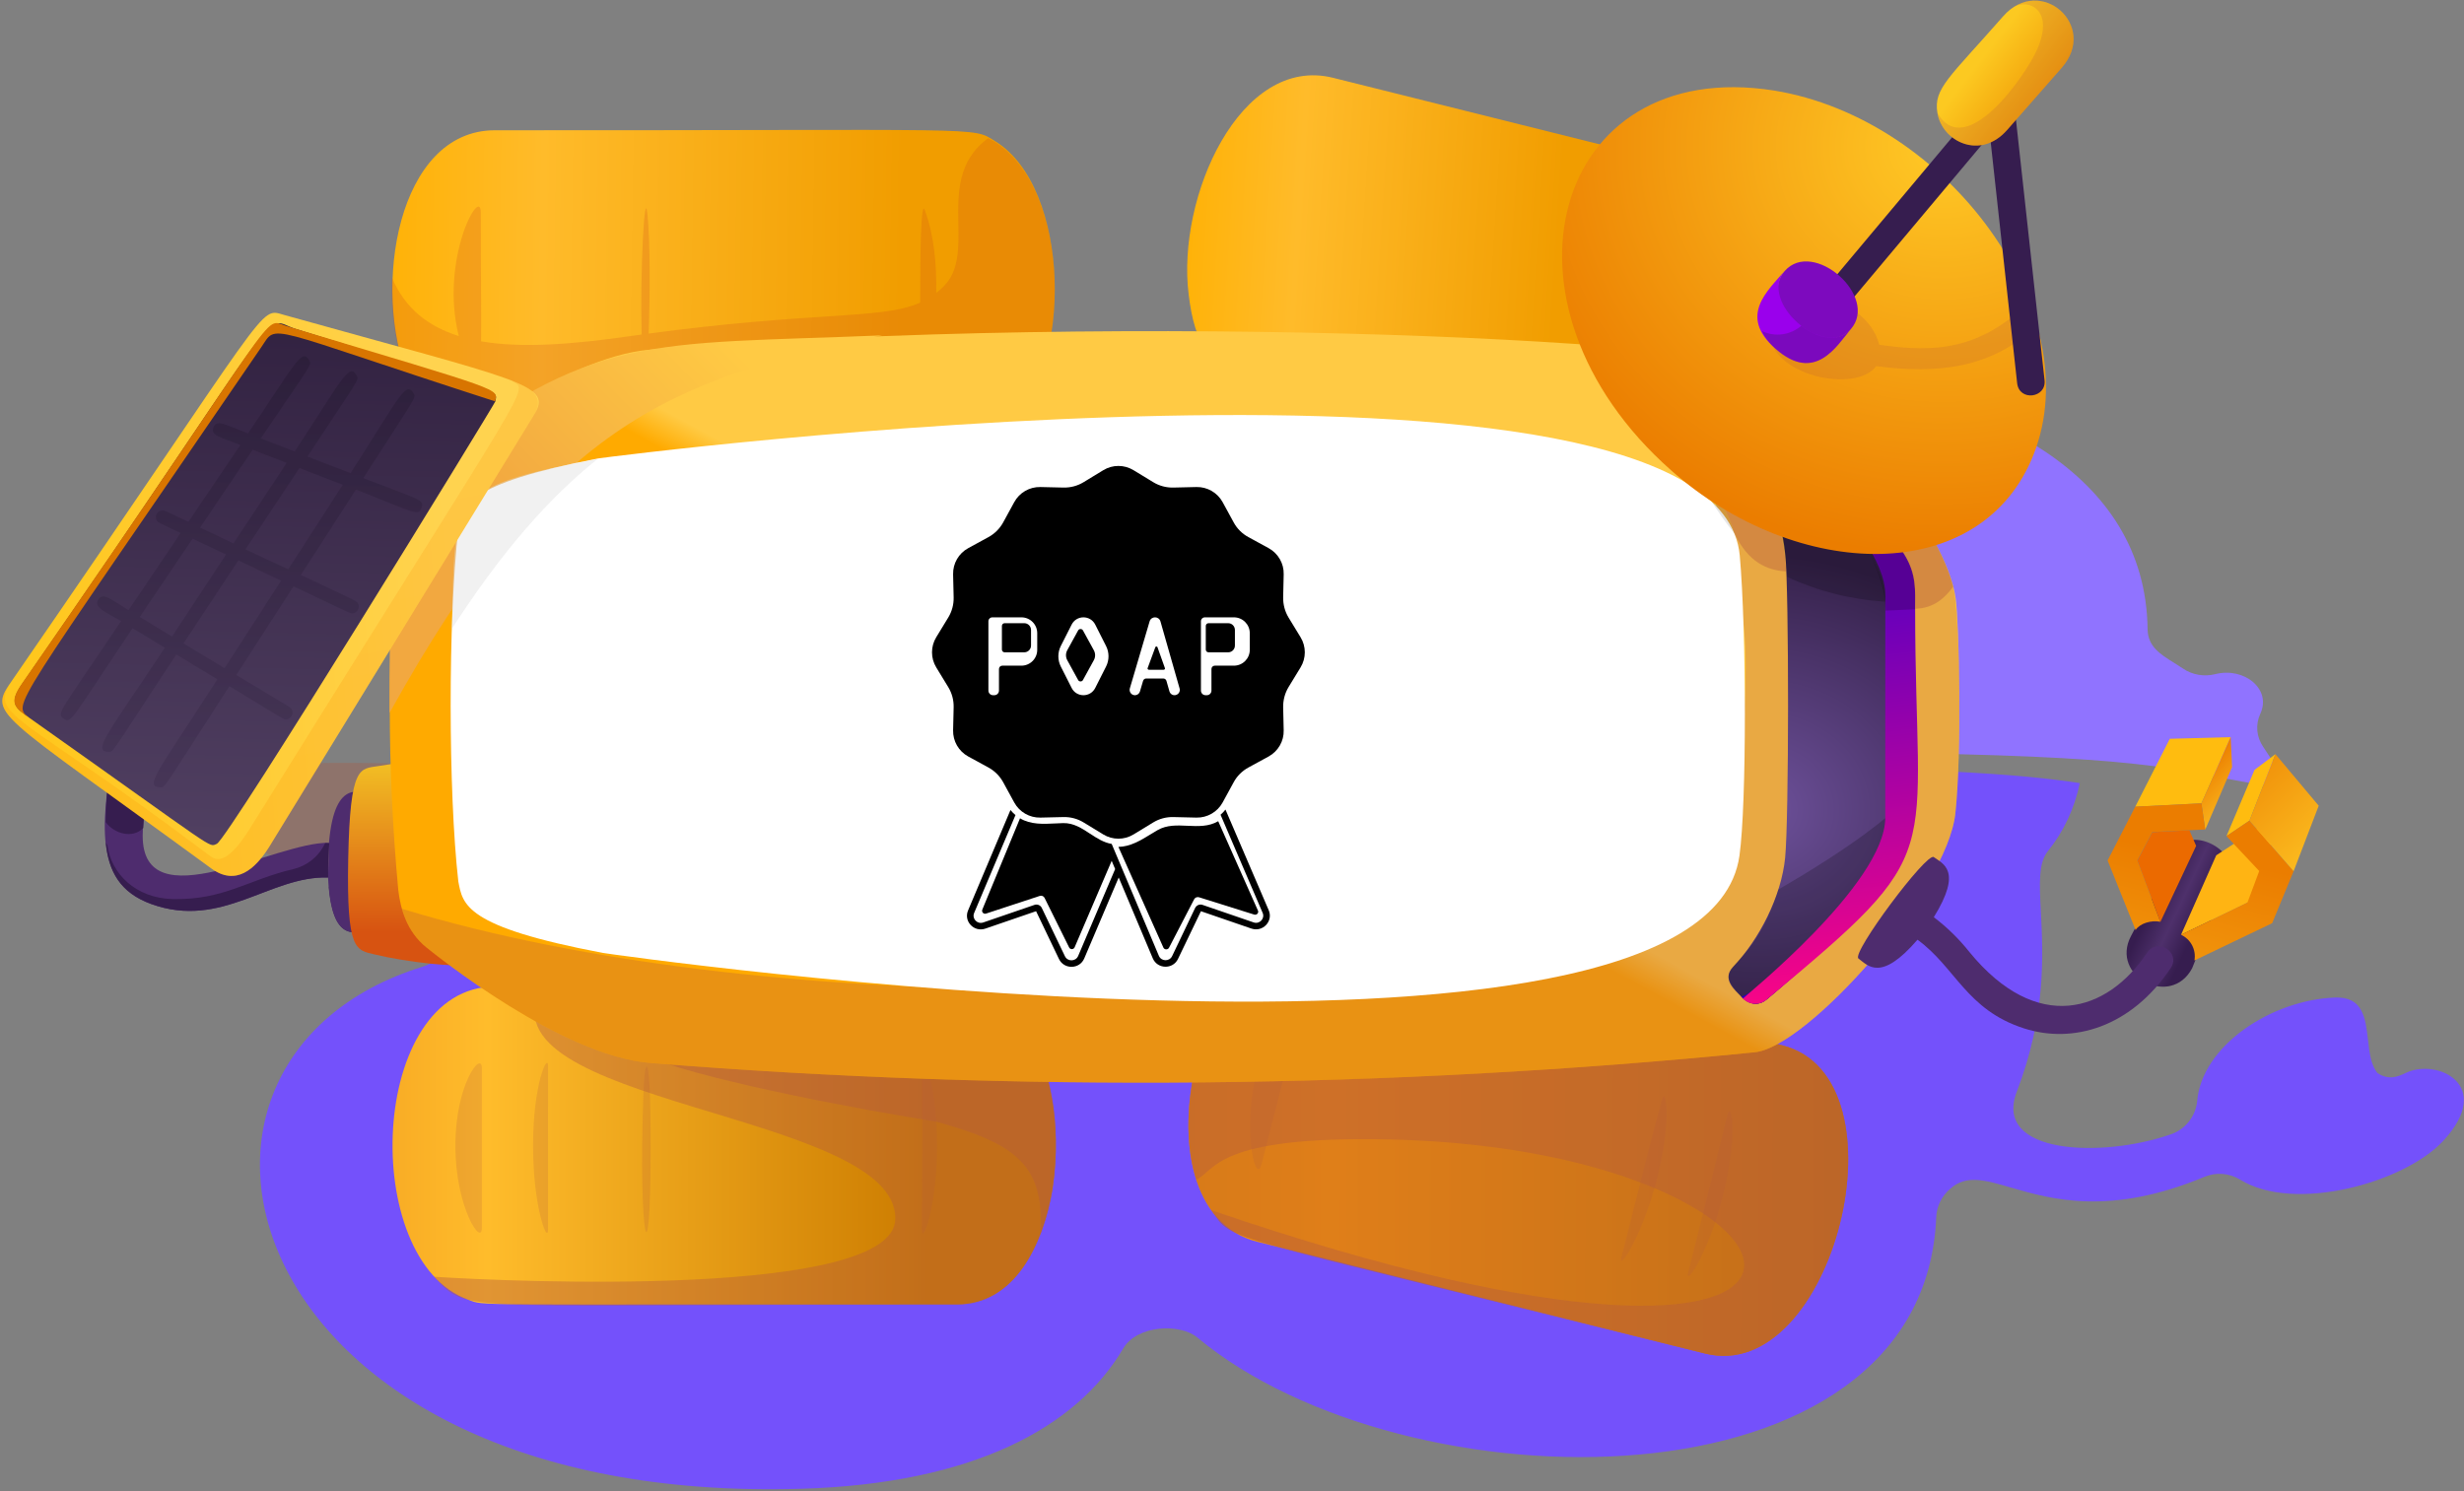 <?xml version="1.0" encoding="UTF-8"?>
<svg width="423px" height="256px" viewBox="0 0 423 256" version="1.1" xmlns="http://www.w3.org/2000/svg" xmlns:xlink="http://www.w3.org/1999/xlink">
    <rect x="0" y="0" width="423" height="256" fill="#808080" stroke="none"/>
    <!-- Generator: Sketch 63.1 (92452) - https://sketch.com -->
    <title>sponsor-poap</title>
    <desc>Created with Sketch.</desc>
    <defs>
        <radialGradient cx="60.375%" cy="48.076%" fx="60.375%" fy="48.076%" r="0.113%" gradientTransform="translate(0.604,0.481),scale(0.984,1),rotate(1.369),translate(-0.604,-0.481)" id="radialGradient-1">
            <stop stop-color="#57327A" offset="0%"></stop>
            <stop stop-color="#361D4F" offset="100%"></stop>
        </radialGradient>
        <linearGradient x1="-2.22%" y1="49.438%" x2="75.541%" y2="50.007%" id="linearGradient-2">
            <stop stop-color="#FFB000" offset="0%"></stop>
            <stop stop-color="#FFBB2A" offset="33.797%"></stop>
            <stop stop-color="#F19D00" offset="100%"></stop>
        </linearGradient>
        <linearGradient x1="-2.28%" y1="49.251%" x2="53.626%" y2="51.607%" id="linearGradient-3">
            <stop stop-color="#FFB000" offset="0%"></stop>
            <stop stop-color="#FFBB2A" offset="33.797%"></stop>
            <stop stop-color="#F19D00" offset="100%"></stop>
        </linearGradient>
        <linearGradient x1="-6.889%" y1="47.409%" x2="81.299%" y2="47.409%" id="linearGradient-4">
            <stop stop-color="#F39F20" offset="0%"></stop>
            <stop stop-color="#FFBC2B" offset="28.421%"></stop>
            <stop stop-color="#CB7B00" offset="100%"></stop>
        </linearGradient>
        <linearGradient x1="-6.962%" y1="49.217%" x2="90.932%" y2="49.33%" id="linearGradient-5">
            <stop stop-color="#E48A00" offset="0%"></stop>
            <stop stop-color="#FC9700" offset="33.968%"></stop>
            <stop stop-color="#CB7B00" offset="100%"></stop>
        </linearGradient>
        <linearGradient x1="50.05%" y1="2.19%" x2="49.834%" y2="84.536%" id="linearGradient-6">
            <stop stop-color="#F2BE24" offset="2%"></stop>
            <stop stop-color="#D75311" offset="98%"></stop>
        </linearGradient>
        <radialGradient cx="76340.275%" cy="209874.042%" fx="76340.275%" fy="209874.042%" r="0.974%" gradientTransform="translate(763.403,2098.74),scale(1,0.586),rotate(1.369),translate(-763.403,-2098.74)" id="radialGradient-7">
            <stop stop-color="#57327A" offset="0%"></stop>
            <stop stop-color="#361D4F" offset="100%"></stop>
        </radialGradient>
        <radialGradient cx="87612.734%" cy="224011.436%" fx="87612.734%" fy="224011.436%" r="9.744%" gradientTransform="translate(876.127,2240.114),scale(0.308,1),rotate(1.369),translate(-876.127,-2240.114)" id="radialGradient-8">
            <stop stop-color="#57327A" offset="0%"></stop>
            <stop stop-color="#361D4F" offset="100%"></stop>
        </radialGradient>
        <linearGradient x1="47.624%" y1="51.095%" x2="50.217%" y2="48.763%" id="linearGradient-9">
            <stop stop-color="#FFAA00" offset="0%"></stop>
            <stop stop-color="#FFCA44" offset="100%"></stop>
        </linearGradient>
        <linearGradient x1="-1.009%" y1="71.454%" x2="76.926%" y2="13.352%" id="linearGradient-10">
            <stop stop-color="#F2A840" offset="36%"></stop>
            <stop stop-color="#FFCA44" offset="100%"></stop>
        </linearGradient>
        <radialGradient cx="26.846%" cy="67.164%" fx="26.846%" fy="67.164%" r="143.472%" gradientTransform="translate(0.268,0.672),scale(1,0.298),rotate(1.369),translate(-0.268,-0.672)" id="radialGradient-11">
            <stop stop-color="#6C5099" offset="2%"></stop>
            <stop stop-color="#35214A" offset="100%"></stop>
        </radialGradient>
        <linearGradient x1="47.85%" y1="59.819%" x2="44.486%" y2="96.707%" id="linearGradient-12">
            <stop stop-color="#9A00EC" offset="0%"></stop>
            <stop stop-color="#2F00BA" offset="100%"></stop>
        </linearGradient>
        <linearGradient x1="51.734%" y1="100.51%" x2="49.1%" y2="35.499%" id="linearGradient-13">
            <stop stop-color="#FC0585" offset="0%"></stop>
            <stop stop-color="#6C00BA" offset="100%"></stop>
        </linearGradient>
        <linearGradient x1="37.386%" y1="34.934%" x2="66.545%" y2="53.877%" id="linearGradient-14">
            <stop stop-color="#361D4F" offset="0%"></stop>
            <stop stop-color="#4E306B" offset="52%"></stop>
            <stop stop-color="#361D4F" offset="100%"></stop>
        </linearGradient>
        <linearGradient x1="44.895%" y1="341.851%" x2="48.629%" y2="97.899%" id="linearGradient-15">
            <stop stop-color="#FFC926" offset="0%"></stop>
            <stop stop-color="#EB6A00" offset="100%"></stop>
        </linearGradient>
        <linearGradient x1="119633.28%" y1="106307.882%" x2="120526.497%" y2="106967.864%" id="linearGradient-16">
            <stop stop-color="#FFBC0F" offset="0%"></stop>
            <stop stop-color="#FFCA44" offset="100%"></stop>
        </linearGradient>
        <linearGradient x1="71.226%" y1="110.49%" x2="40.278%" y2="18.237%" id="linearGradient-17">
            <stop stop-color="#FFC926" offset="0%"></stop>
            <stop stop-color="#EB7D00" offset="100%"></stop>
        </linearGradient>
        <linearGradient x1="105257.35%" y1="108774.101%" x2="106540.182%" y2="109708.893%" id="linearGradient-18">
            <stop stop-color="#FFBC0F" offset="0%"></stop>
            <stop stop-color="#FFCA44" offset="100%"></stop>
        </linearGradient>
        <linearGradient x1="167971.123%" y1="94463.758%" x2="170644.549%" y2="97066.019%" id="linearGradient-19">
            <stop stop-color="#FFB413" offset="0%"></stop>
            <stop stop-color="#E74100" offset="100%"></stop>
        </linearGradient>
        <linearGradient x1="36.453%" y1="329.951%" x2="93.971%" y2="44.005%" id="linearGradient-20">
            <stop stop-color="#FFC926" offset="0%"></stop>
            <stop stop-color="#EB7D00" offset="100%"></stop>
        </linearGradient>
        <linearGradient x1="-9.416%" y1="286.627%" x2="45.071%" y2="27.508%" id="linearGradient-21">
            <stop stop-color="#FFC926" offset="0%"></stop>
            <stop stop-color="#EB7D00" offset="100%"></stop>
        </linearGradient>
        <linearGradient x1="128.307%" y1="109.506%" x2="31.017%" y2="-61.677%" id="linearGradient-22">
            <stop stop-color="#FFC926" offset="0%"></stop>
            <stop stop-color="#EB7D00" offset="100%"></stop>
        </linearGradient>
        <linearGradient x1="6.947%" y1="53.332%" x2="81.866%" y2="47.133%" id="linearGradient-23">
            <stop stop-color="#FFC71D" offset="0%"></stop>
            <stop stop-color="#FFD34F" offset="100%"></stop>
        </linearGradient>
        <linearGradient x1="50.956%" y1="-0.084%" x2="48.746%" y2="100.161%" id="linearGradient-24">
            <stop stop-color="#30203F" offset="0%"></stop>
            <stop stop-color="#514062" offset="100%"></stop>
        </linearGradient>
        <linearGradient x1="51.184%" y1="-0.316%" x2="49.166%" y2="100.422%" id="linearGradient-25">
            <stop stop-color="#21162D" offset="0%"></stop>
            <stop stop-color="#3C2C4D" offset="100%"></stop>
        </linearGradient>
        <linearGradient x1="58.521%" y1="81.222%" x2="37.98%" y2="-25.248%" id="linearGradient-26">
            <stop stop-color="#F88A00" offset="0%"></stop>
            <stop stop-color="#FF9F2A" offset="100%"></stop>
        </linearGradient>
        <radialGradient cx="76.048%" cy="17.267%" fx="76.048%" fy="17.267%" r="76.708%" gradientTransform="translate(0.76,0.173),scale(0.965,1),rotate(0.259),translate(-0.76,-0.173)" id="radialGradient-27">
            <stop stop-color="#FFC926" offset="0%"></stop>
            <stop stop-color="#EB7D00" offset="100%"></stop>
        </radialGradient>
        <radialGradient cx="116792.52%" cy="196333.584%" fx="116792.52%" fy="196333.584%" r="5629.549%" gradientTransform="translate(1167.925,1963.336),scale(1,0.855),rotate(0.259),translate(-1167.925,-1963.336)" id="radialGradient-28">
            <stop stop-color="#57327A" offset="0%"></stop>
            <stop stop-color="#361D4F" offset="100%"></stop>
        </radialGradient>
        <radialGradient cx="819684.655%" cy="136004.819%" fx="819684.655%" fy="136004.819%" r="3439.918%" gradientTransform="translate(8196.847,1360.048),scale(1,0.192),rotate(-44.989),translate(-8196.847,-1360.048)" id="radialGradient-29">
            <stop stop-color="#57327A" offset="0%"></stop>
            <stop stop-color="#361D4F" offset="100%"></stop>
        </radialGradient>
        <linearGradient x1="74.762%" y1="71.681%" x2="35.618%" y2="37.527%" id="linearGradient-30">
            <stop stop-color="#EE9000" offset="0%"></stop>
            <stop stop-color="#FCC921" offset="100%"></stop>
        </linearGradient>
        <linearGradient x1="114349.974%" y1="195858.063%" x2="115297.377%" y2="196624.636%" id="linearGradient-31">
            <stop stop-color="#9A00EC" offset="0%"></stop>
            <stop stop-color="#2F00BA" offset="100%"></stop>
        </linearGradient>
        <radialGradient cx="118603.457%" cy="199364.705%" fx="118603.457%" fy="199364.705%" r="2481.308%" gradientTransform="translate(1186.035,1993.647),scale(0.419,1),rotate(0.259),translate(-1186.035,-1993.647)" id="radialGradient-32">
            <stop stop-color="#57327A" offset="0%"></stop>
            <stop stop-color="#361D4F" offset="100%"></stop>
        </radialGradient>
    </defs>
    <g id="Page-1" stroke="none" stroke-width="1" fill="none" fill-rule="evenodd">
        <g id="sponsor-poap">
            <g id="sponsor-2">
                <g>
                    <g id="sponsor">
                        <path d="M406.513,178.505 C406.09,174.809 405.668,171.113 400.887,171.274 C389.881,171.664 377.943,179.604 377.188,189.108 C377.048,190.398 376.539,191.62 375.722,192.629 C374.905,193.637 373.814,194.388 372.582,194.792 C360.915,198.841 342.045,198.273 346.23,187.421 C351.28,174.294 350.741,163.91 350.362,156.604 C350.107,151.691 349.924,148.17 351.561,146.142 C354.263,142.792 356.133,138.822 357.044,134.461 C346.949,132.9 330.643,131.616 285.684,131.616 C266.766,131.616 249.703,132.214 232.845,132.804 C216.385,133.38 200.121,133.949 182.515,133.949 C171.601,133.945 160.756,132.601 149.925,131.26 C139.106,129.919 128.301,128.581 117.454,128.581 C103.283,128.581 91.652,131.251 80.492,134.566 C78.265,142.597 77.922,149.03 77.659,153.962 C77.302,160.648 77.093,164.575 72.539,165.984 C20.809,181.95 40.133,258.554 137.579,255.616 C166.99,254.737 184.797,245.139 192.83,231.517 C195.215,227.479 202.599,227.182 205.553,229.649 C241.135,259.343 330.27,260.382 332.391,209.022 C332.429,208.08 332.663,207.156 333.079,206.31 C333.495,205.464 334.083,204.714 334.807,204.109 C337.513,201.664 340.703,202.589 345.237,203.905 C352.156,205.912 362.206,208.827 378.443,202.058 C379.427,201.648 380.494,201.477 381.557,201.56 C382.62,201.643 383.648,201.977 384.556,202.535 C393.895,208.319 412.779,203.075 419.424,195.894 C428.308,186.298 418.378,181.652 413.033,184.207 C411.532,184.913 410.132,185.497 408.15,184.251 C407.01,182.862 406.761,180.683 406.513,178.505 Z" id="Path" fill="#7451FB"></path>
                        <path d="M103.061,130.204 C112.217,127.819 121.938,126.105 133.289,126.105 C144.136,126.105 154.941,127.444 165.76,128.784 C176.591,130.126 187.436,131.47 198.351,131.474 C215.956,131.474 232.221,130.905 248.68,130.328 C265.538,129.738 282.601,129.141 301.519,129.141 C358.909,129.141 369.611,131.233 380.303,133.323 C383.814,134.01 387.325,134.696 392.487,135.308 C391.483,132.966 390.173,130.603 388.54,128.248 C387.962,127.409 387.613,126.459 387.522,125.477 C387.43,124.495 387.599,123.509 388.013,122.599 C390.047,118.307 385.23,114.472 380.273,115.754 C379.329,115.988 378.337,116.02 377.374,115.849 C376.412,115.678 375.505,115.308 374.727,114.768 C374.212,114.418 373.69,114.093 373.18,113.775 C370.833,112.313 368.722,110.999 368.682,108.029 C367.967,53.801 259.914,58.683 244.663,66.823 C237.781,70.443 232.672,74.734 229.225,79.418 C228.709,80.131 228.027,80.733 227.225,81.182 C226.424,81.631 225.522,81.917 224.583,82.019 C223.644,82.122 222.691,82.039 221.79,81.775 C220.888,81.512 220.06,81.075 219.364,80.495 C188.12,54.479 113.596,58.995 100.803,65.639 C68.914,81.936 73.134,111.471 103.061,130.204 Z" id="Path" fill="#9073FF"></path>
                        <path d="M64.515,158.748 C64.32,159.423 64.096,159.811 63.846,159.805 C61.398,159.746 57.309,162.456 56.447,152.145 C57.349,155.546 63.599,152.566 64.515,158.748 Z" id="Path" fill="url(#radialGradient-1)" fill-rule="nonzero"></path>
                        <path d="M172.926,73.52 C172.138,74.232 171.275,74.856 170.352,75.381 L170.352,75.381 C169.826,75.675 169.279,75.928 168.715,76.138 L168.715,76.138 C168.218,76.331 167.706,76.487 167.184,76.602 C165.616,77.119 165.083,76.963 114.424,76.95 C84.257,76.945 77.001,80.526 70.144,65.163 C63.759,49.489 68.234,22.361 84.953,22.367 C170.411,22.407 166.744,21.694 170.823,24.232 C183.716,32.095 184.487,63.05 172.926,73.52 Z" id="Path" fill="url(#linearGradient-2)" fill-rule="nonzero"></path>
                        <path d="M110.147,57.435 C109.406,57.536 108.653,57.641 107.888,57.75 C98.471,59.088 89.697,59.83 82.59,58.607 C82.612,56.246 82.596,53.181 82.577,49.355 C82.558,45.753 82.537,41.476 82.54,36.481 C82.537,31.751 75.451,44.504 78.76,57.698 C73.52,56.062 69.509,52.955 67.278,47.642 C66.705,60.78 71.696,76.805 84.835,76.967 C162.921,77.913 165.524,77.143 167.101,76.627 C169.262,76.084 171.256,75.017 172.906,73.52 C184.621,62.928 183.905,30.785 169.625,23.738 C164.335,27.633 164.433,33.219 164.525,38.438 C164.598,42.584 164.666,46.498 162.026,49.146 C161.598,49.575 161.163,49.963 160.715,50.315 C160.823,45.549 160.366,40.373 158.746,36.031 C158.094,34.284 157.964,43.582 157.974,51.959 C154.443,53.519 149.728,53.827 141.767,54.347 C134.683,54.81 125.029,55.442 111.352,57.272 C111.594,50.776 111.64,41.708 111.145,36.718 C110.627,31.878 109.879,46.627 110.147,57.435 Z" id="Path" fill="#C9431D" fill-rule="nonzero" opacity="0.2"></path>
                        <path d="M307.921,79.276 C299.323,89.603 295.008,86.121 261.465,77.719 C214.181,65.913 206.157,67.957 204.06,50.552 C201.973,33.872 212.912,9.385 228.857,13.36 L305.721,32.543 C323.408,36.953 317.345,70.292 307.921,79.276 Z" id="Path" fill="url(#linearGradient-3)" fill-rule="nonzero"></path>
                        <path d="M140.798,160.845 C138.331,163.808 135.016,165.964 134.207,166.141 C133.179,166.636 132.091,166.994 130.971,167.208 L130.9,167.207 L130.092,167.33 C127.025,167.713 127.85,167.626 94.404,159.271 C47.12,147.466 39.096,149.509 37,132.104 C43.592,130.849 60.876,130.833 69.049,131.154 C113.712,132.927 94.555,105.834 118.283,111.882 C139.523,117.298 157.624,144.786 140.798,160.845 Z" id="Path" fill="#C9431D" fill-rule="nonzero" opacity="0.2"></path>
                        <path d="M180.718,203.896 C180.718,203.896 180.717,203.95 180.716,203.977 C179.049,213.888 174.167,223.973 164.216,223.968 C77.9,223.926 83.498,224.265 80.378,223.153 C61.6,216.491 63.209,169.374 85.007,169.385 C170.259,169.411 165.789,169.018 168.959,170.292 C168.982,170.285 169.007,170.286 169.03,170.294 C171.797,171.486 174.155,173.46 175.815,175.972 C176.04,176.3 176.385,176.835 176.385,176.835 C180.009,182.68 182.389,192.706 180.718,203.896 Z" id="Path" fill="url(#linearGradient-4)" fill-rule="nonzero"></path>
                        <path d="M82.715,183.386 C82.733,180.373 78.181,186.031 78.176,196.689 C78.172,207.347 82.741,214.099 82.712,210.799 L82.715,183.386 Z M94.086,183.067 C94.099,180.672 91.524,185.894 91.517,196.668 C91.51,207.442 94.061,213.663 94.078,211.115 L94.086,183.067 Z M160.729,192.555 C160.185,184.281 158.316,181.312 158.273,183.082 C158.397,194.761 158.318,188.34 158.265,211.138 C158.28,214.214 161.556,205.495 160.729,192.555 Z M111.692,197.249 C111.735,179.368 110.671,181.229 110.452,187.768 C109.57,213.095 111.702,221.148 111.692,197.249 L111.692,197.249 Z" id="Shape" fill="#B55A40" fill-rule="nonzero" opacity="0.2"></path>
                        <path d="M181.242,195.486 C181.289,184.168 175.981,169.432 164.224,169.41 L93.126,169.392 C81.016,189.765 154.013,190.776 153.705,209.286 C153.476,222.951 87.739,220.084 74.509,219.213 C80.479,225.686 77.275,223.964 164.207,223.994 C174.15,224 179.15,213.792 180.708,204.003 C180.708,204.003 180.709,203.949 180.709,203.923 C181.132,201.131 181.31,198.308 181.242,195.486 L181.242,195.486 Z" id="Path" fill="#B55A40" fill-rule="nonzero" opacity="0.4"></path>
                        <path d="M176.376,176.862 C176.376,176.862 176.031,176.326 175.806,175.999 C175.16,174.625 172.061,171.484 169.022,170.32 C168.999,170.312 168.974,170.312 168.95,170.319 C165.824,169.064 168.57,169.415 107.547,169.423 C107.733,173.816 109.153,178.067 111.644,181.69 C123.369,186.021 148.402,190.615 160.729,192.582 C174.345,196.368 179.435,199.994 178.593,212.035 C179.586,209.455 180.295,206.773 180.707,204.039 C180.707,204.039 180.708,203.985 180.709,203.958 C182.327,193.116 180.27,183.044 176.376,176.862 Z" id="Path" fill="#B55A40" fill-rule="nonzero" opacity="0.4"></path>
                        <path d="M292.737,232.404 L215.865,213.212 C193.094,207.536 206.286,154.599 229.084,160.284 L305.947,179.476 C327.998,185.001 314.762,237.893 292.737,232.404 Z" id="Path" fill="url(#linearGradient-5)" fill-rule="nonzero"></path>
                        <path d="M222.149,172.601 C211.032,182.832 215.104,205.514 216.581,199.827 C222.35,176.906 224.498,170.466 222.149,172.601 Z M285.111,199.551 C286.896,191.073 285.863,186.784 285.371,188.668 C281.889,201.558 283.553,195.527 278.357,215.815 C277.61,218.64 282.529,211.819 285.111,199.551 Z M296.276,203.037 C298.281,193.947 297.124,189.235 296.611,191.252 C293.173,204.921 294.767,198.825 289.827,218.458 C289.106,221.329 293.968,214.301 296.276,203.037 Z" id="Shape" fill="#B55A40" fill-rule="nonzero" opacity="0.2"></path>
                        <path d="M292.739,232.404 C207.147,211.046 211.936,213.431 207.941,207.775 C198.552,194.72 207.05,163.844 222.749,160.187 C227.198,159.185 222.873,158.706 305.949,179.476 C328.018,184.993 314.737,237.892 292.739,232.404 Z" id="Path" fill="#B55A40" fill-rule="nonzero" opacity="0.4"></path>
                        <path d="M292.739,232.404 C207.147,211.046 211.936,213.432 207.941,207.775 C331.371,250.065 317.784,197.534 238.925,195.649 C208.445,194.921 208.727,201.052 205.366,202.536 C202.035,192.273 205.074,177.334 211.911,168.082 C221.971,154.58 223.3,158.814 305.949,179.476 C328.018,184.993 314.737,237.892 292.739,232.404 Z" id="Path" fill="#B55A40" fill-rule="nonzero" opacity="0.4"></path>
                        <path d="M56.473,144.724 C57.487,133.009 62.235,136.332 64.335,136.391 C66.238,136.436 65.759,159.868 63.846,159.823 C61.291,159.762 56.886,162.643 56.322,150.702 L56.473,144.724 Z" id="Path" fill="#4E2C6E" fill-rule="nonzero"></path>
                        <path d="M80.43,130.401 L79.594,165.367 C79.455,166.329 69.38,165.123 64.367,163.885 C61.122,163.101 59.469,163.438 59.779,147.485 C60.098,131.14 61.793,132.065 65.025,131.517 C70.079,130.654 80.365,129.747 80.43,130.401 Z" id="Path" fill="url(#linearGradient-6)" fill-rule="nonzero"></path>
                        <path d="M56.332,150.666 C46.299,150.346 38.084,159.618 25.958,155.216 C15.135,151.291 17.858,139.456 19.723,126.545 C20.28,122.66 26.347,123.207 26.083,127.171 C25.556,134.248 24.497,139.65 24.496,143.432 C24.418,158.29 47.333,144.488 56.474,144.706 L56.332,150.666 Z" id="Path" fill="#4E2C6E" fill-rule="nonzero"></path>
                        <path d="M24.597,142.174 L24.506,142.244 C22.757,143.99 19.611,143.182 18.14,141.144 C18.154,138.381 18.36,135.622 18.757,132.888 C21.055,130.261 23.772,129.557 25.501,132.799 C25.04,135.906 24.738,139.036 24.597,142.174 L24.597,142.174 Z" id="Path" fill="url(#radialGradient-7)" fill-rule="nonzero"></path>
                        <path d="M56.333,150.666 C46.3,150.346 38.085,159.618 25.959,155.216 C20.64,153.3 18.608,149.675 18.166,144.595 C18.272,144.776 18.366,144.963 18.448,145.156 C19.091,150.009 23.301,154.213 29.618,154.364 C38.42,154.575 42.663,151.01 50.305,149.235 C51.504,148.954 52.624,148.405 53.58,147.629 C54.535,146.853 55.302,145.869 55.822,144.753 C56.215,144.762 56.117,144.76 56.528,144.77 C56.359,146.731 56.294,148.699 56.333,150.666 L56.333,150.666 Z" id="Path" fill="url(#radialGradient-8)" fill-rule="nonzero"></path>
                        <path d="M335.68,139.648 C334.264,152.901 310.303,179.786 301.26,180.669 C238.244,186.946 174.793,187.563 111.667,182.513 C96.211,181.25 74.826,163.965 73.168,162.638 C69.835,159.93 68.765,156.069 68.376,152.867 C66.427,131.836 66.418,110.669 68.35,89.636 C68.804,85.945 70.061,82.363 73.151,79.915 C74.801,78.587 96.19,61.288 111.643,60.03 C195.448,53.27 299.878,58.538 307.347,64.403 C317.941,72.703 334.079,91.051 335.731,102.723 C336.352,107.405 336.806,129.187 335.68,139.648 Z" id="Path" fill="url(#linearGradient-9)" fill-rule="nonzero"></path>
                        <path d="M328.322,155.704 C332.321,149.818 335.215,143.998 335.68,139.648 C336.366,133.271 336.466,122.687 336.298,114.335 C336.192,110.076 335.989,106.101 335.689,103.008 C335.321,99.412 333.401,95.028 330.642,90.486 C325.287,81.738 316.785,72.417 309.816,66.433 C308.548,65.392 307.364,64.512 306.307,63.83 C305.502,63.488 304.375,63.149 302.95,62.816 C302.747,63.025 302.543,63.236 302.336,63.449 C298.185,67.728 293.443,72.616 293.42,77.374 C293.406,82.817 294.672,87.16 296.069,91.952 C297.798,97.881 299.727,104.497 299.68,114.736 C299.431,170.048 267.185,170.234 177.068,169.869 C139.787,169.702 100.597,165.648 68.995,156.032 C69.663,158.387 70.884,160.783 73.167,162.638 L73.241,162.697 C75.371,164.405 96.408,181.266 111.666,182.513 C170.246,187.199 229.107,187.005 287.639,181.937 C292.238,181.532 296.761,181.111 301.187,180.677 C301.211,180.674 301.236,180.672 301.26,180.669 C302.39,180.559 303.754,180.042 305.277,179.197 C311.94,175.498 321.663,165.508 328.322,155.704 Z" id="Path" fill="#B55A40" fill-rule="nonzero" opacity="0.3"></path>
                        <path d="M151.419,57.583 C114.456,65.113 93.987,73.431 66.879,122.396 C66.769,89.607 68.468,83.63 73.117,79.897 C101.579,56.946 111.61,59.233 151.419,57.583 Z" id="Path" fill="url(#linearGradient-10)" fill-rule="nonzero"></path>
                        <path d="M298.615,146.935 C292.434,190.786 103.969,163.741 103.516,163.614 C79.644,159.11 79.441,155.278 78.669,151.281 L78.67,151.236 C76.964,136.201 76.892,106.274 78.682,90.876 C79.438,86.933 79.645,83.147 102.657,78.716 C103.978,78.462 294.866,53.885 298.667,95.373 C299.817,108.222 299.875,137.97 298.615,146.935 Z" id="Path" fill="#FFFFFF" fill-rule="nonzero"></path>
                        <path d="M327.179,101.759 C327.192,92.621 310.42,76.842 303.362,70.987 C303.054,70.716 302.692,70.513 302.301,70.388 C301.909,70.264 301.497,70.223 301.088,70.266 C300.68,70.309 300.285,70.436 299.928,70.639 C299.571,70.842 299.26,71.117 299.015,71.446 L299.015,71.446 C292.595,78.204 304.836,78.184 306.491,95.319 C307.127,101.646 307.115,140.682 306.456,147.292 C305.798,153.901 302.009,161.295 297.515,166.015 C295.524,168.132 297.832,169.975 298.913,171.118 C300.387,172.682 302.041,172.65 303.282,171.616 C310.288,165.793 327.125,150.03 327.129,140.892 L327.179,101.759 Z" id="Path" fill="url(#radialGradient-11)" fill-rule="nonzero"></path>
                        <path d="M327.149,140.866 C327.144,150.031 310.307,165.794 303.302,171.59 C302.089,172.598 300.433,172.684 298.933,171.092 C293.09,164.899 300.363,168.122 305.309,152.719 C318.319,145.179 324.004,140.38 327.132,137.442 L327.149,140.866 Z" id="Path" fill="#000000" fill-rule="nonzero" opacity="0.2"></path>
                        <path d="M327.882,104.556 C327.885,101.436 328.139,98.643 326.065,95.25 C319.387,84.361 307.948,74.816 303.327,70.986 C303.018,70.715 302.657,70.511 302.266,70.387 C301.874,70.263 301.461,70.221 301.053,70.265 C300.645,70.308 300.25,70.435 299.893,70.638 C299.536,70.841 299.225,71.116 298.98,71.445 C301.574,71.757 324.562,92.317 324.558,102.206 C324.551,106.229 324.544,100.158 324.539,140.419 C324.535,149.95 301.717,170.899 298.914,171.1 C300.378,172.673 302.042,172.632 303.283,171.598 C307.899,167.765 319.356,158.24 326.054,147.358 C328.51,143.375 327.875,144.12 327.882,104.556 Z" id="Path" fill="url(#linearGradient-12)" fill-rule="nonzero"></path>
                        <path d="M328.777,104.577 C328.78,101.457 329.034,98.665 326.961,95.271 C320.283,84.382 307.949,74.816 303.329,70.986 C302.761,70.48 302.02,70.213 301.26,70.244 C300.5,70.274 299.782,70.598 299.257,71.148 C299.174,71.235 323.674,90.615 323.666,102.184 C323.659,106.208 323.652,100.137 323.647,140.398 C323.642,151.807 299.133,171.347 299.22,171.447 C299.745,171.994 300.461,172.316 301.218,172.348 C301.975,172.379 302.716,172.117 303.284,171.616 C334.955,145.353 328.772,148.549 328.777,104.577 Z" id="Path" fill="url(#linearGradient-13)" fill-rule="nonzero"></path>
                        <path d="M102.629,78.77 C94.143,85.559 86.044,94.834 77.539,108.006 C78.28,85.233 76.402,83.776 102.629,78.77 Z" id="Path" fill="#DDDDDD" fill-rule="nonzero" opacity="0.4"></path>
                        <path d="M297.869,91.759 C294.631,87.72 291.914,83.291 289.779,78.575 C293.447,82.272 296.213,86.765 297.861,91.705 C297.861,91.705 297.869,91.741 297.869,91.759 Z" id="Path" fill="#000000" fill-rule="nonzero" opacity="0.1"></path>
                        <path d="M335.314,100.746 C333.773,102.739 332.035,104.396 328.812,104.534 C328.753,101.394 328.955,98.565 326.942,95.235 C320.678,85.018 309.522,75.926 304.257,71.759 C304.099,71.63 301.413,68.794 299.247,71.148 C298.063,72.425 295.424,74.338 297.534,76.579 C303.051,82.434 306.282,90.075 306.64,98.112 C303.265,97.933 300.109,96.427 297.851,91.759 C295.554,84.248 289.269,76.721 283.562,73.858 C281.316,69.504 279.794,64.814 279.057,59.972 C281.163,60.138 301.368,61.712 303.409,62.342 C310.432,64.423 331.88,86.931 335.314,100.746 Z" id="Path" fill="#B55A40" fill-rule="nonzero" opacity="0.4"></path>
                        <path d="M323.602,103.301 C317.794,102.945 312.103,101.509 306.822,99.064 C305.15,75.125 291.898,78.939 299.006,71.446 C301.922,71.802 323.934,92.785 323.602,103.301 Z" id="Path" fill="#000000" fill-rule="nonzero" opacity="0.2"></path>
                        <path d="M328.775,104.613 L323.691,104.841 C323.701,90.195 300.799,71.659 299.025,71.447 C299.27,71.118 299.581,70.843 299.938,70.639 C300.295,70.436 300.69,70.309 301.098,70.266 C301.506,70.223 301.919,70.265 302.31,70.389 C302.702,70.513 303.063,70.717 303.372,70.987 C307.992,74.817 320.179,84.174 326.866,95.064 C329.025,98.62 328.77,101.073 328.775,104.613 Z" id="Path" fill="#000000" fill-rule="nonzero" opacity="0.2"></path>
                        <path d="M365.826,160.727 C362.2,167.641 372.682,173.149 376.334,166.236 L382.479,150.763 C384.893,146.296 376.057,141.516 373.652,145.983 L365.826,160.727 Z" id="Path" fill="url(#linearGradient-14)" fill-rule="nonzero"></path>
                        <polygon id="Path" fill="url(#linearGradient-15)" fill-rule="nonzero" points="370.875 158.301 377.017 145.233 375.857 142.55 369.509 142.881 366.925 147.755"></polygon>
                        <polygon id="Path" fill="url(#linearGradient-16)" fill-rule="nonzero" points="366.565 138.51 372.494 126.849 382.944 126.563 377.925 137.932"></polygon>
                        <polygon id="Path" fill="url(#linearGradient-17)" fill-rule="nonzero" points="382.944 126.563 383.188 131.71 378.577 142.454 377.925 137.932"></polygon>
                        <polygon id="Path" fill="url(#linearGradient-18)" fill-rule="nonzero" points="390.627 129.482 387.039 132.186 382.225 143.56 386.169 140.901"></polygon>
                        <polygon id="Path" fill="url(#linearGradient-19)" fill-rule="nonzero" points="374.426 160.496 380.466 146.853 391.938 139.349 386.077 154.873"></polygon>
                        <path d="M366.621,159.684 L361.819,147.74 L366.564,138.501 L377.924,137.932 L378.577,142.418 L369.5,142.845 L366.916,147.719 L370.866,158.265 C369.309,157.96 367.355,158.53 366.621,159.684 Z" id="Path" fill="url(#linearGradient-20)" fill-rule="nonzero"></path>
                        <path d="M376.725,164.905 L390.065,158.51 L393.748,149.585 L386.159,140.901 L382.224,143.561 L387.847,149.551 L385.823,154.966 L374.416,160.496 C375.235,160.871 375.906,161.508 376.323,162.306 C376.741,163.104 376.882,164.019 376.725,164.905 Z" id="Path" fill="url(#linearGradient-21)" fill-rule="nonzero"></path>
                        <polygon id="Path" fill="url(#linearGradient-22)" fill-rule="nonzero" points="393.748 149.585 398.058 138.342 390.625 129.482 386.168 140.901"></polygon>
                        <path d="M372.65,166.211 C365.862,176.375 355.877,179.293 347.439,176.561 C337.564,173.365 335.708,166.088 329.179,161.345 C322.879,168.66 320.685,165.8 319.043,164.572 C317.795,163.648 330.782,146.255 331.976,147.16 C333.54,148.315 336.956,149.433 331.98,157.478 C334.261,159.208 336.316,161.219 338.096,163.462 C349.659,177.579 361.747,173.863 368.609,163.557 C370.461,160.91 374.42,163.597 372.65,166.211 Z" id="Path" fill="#4E2C6E" fill-rule="nonzero"></path>
                        <path d="M91.744,71.124 L46.155,145.496 C43.758,149.275 40.47,152.201 36.235,149.077 C-1.656,121.349 -2.095,122.876 2.239,116.596 C47.373,51.171 44.302,52.823 48.778,54.075 C89.323,65.406 94.925,65.943 91.744,71.124 Z" id="Path" fill="url(#linearGradient-23)" fill-rule="nonzero"></path>
                        <path d="M85.037,68.916 C84.955,69.335 39.069,144.192 37.211,144.89 C35.704,145.453 38.064,146.609 5.145,123.326 C2.587,121.477 1.432,120.824 3.857,117.341 C51.231,49.1 44.441,54.49 50.821,56.493 C86.16,67.566 85.509,66.737 85.037,68.916 Z" id="Path" fill="url(#linearGradient-24)" fill-rule="nonzero"></path>
                        <path d="M49.189,55.98 C44.83,54.669 49.77,51.103 3.804,117.322 C1.453,120.699 2.419,121.419 5.092,123.307 C2.113,120.742 1.236,123.403 44.836,59.641 C47.727,55.427 44.56,55.87 85.001,68.915 C85.466,66.674 86.926,67.307 49.189,55.98 Z" id="Path" fill="#D87500" fill-rule="nonzero"></path>
                        <path d="M27.519,135.18 C24.542,135.163 27.433,132.049 37.314,116.638 L30.264,112.366 C18.778,129.804 19.538,129.053 18.652,129.076 C15.621,129.067 18.936,125.417 28.297,111.21 L22.753,107.868 C12.185,123.584 12.275,124.284 10.938,123.393 C9.6,122.503 10.368,122.182 20.789,106.641 C18.144,105.067 16.034,104.328 16.862,102.971 C17.69,101.613 18.921,102.868 22.067,104.767 L31.012,91.515 C27.132,89.635 27.04,89.757 26.83,89.162 C26.768,88.989 26.749,88.804 26.774,88.622 C26.799,88.439 26.867,88.266 26.974,88.116 C27.08,87.966 27.221,87.843 27.384,87.759 C27.548,87.675 27.729,87.632 27.913,87.632 C28.27,87.641 28.031,87.564 32.337,89.598 L41.271,76.4 C37.799,75.047 36.088,74.792 36.649,73.375 C37.211,71.958 38.521,72.874 42.588,74.411 C50.68,62.444 51.883,59.612 53.089,61.903 C53.534,62.736 53.591,62.228 44.776,75.268 L50.588,77.526 C58.585,65.387 59.951,62.085 61.226,64.476 C61.671,65.309 61.757,64.739 52.776,78.383 L60.191,81.242 C68.4,68.456 69.704,65.161 71.006,67.562 C71.451,68.377 71.592,67.719 62.37,82.09 C71.849,85.777 72.931,85.749 72.36,87.21 C71.789,88.672 71.356,88.081 61.107,84.054 L51.646,98.723 C61.654,103.433 61.303,103.156 61.521,103.779 C61.583,103.951 61.602,104.136 61.578,104.317 C61.553,104.499 61.486,104.672 61.38,104.822 C61.275,104.972 61.136,105.094 60.973,105.179 C60.811,105.264 60.63,105.308 60.447,105.309 C60.045,105.299 60.665,105.537 50.392,100.669 L40.569,115.893 L49.674,121.377 C49.885,121.509 50.048,121.706 50.139,121.939 C50.229,122.171 50.242,122.426 50.174,122.667 C50.107,122.907 49.964,123.119 49.766,123.27 C49.568,123.422 49.327,123.506 49.077,123.509 C48.631,123.498 49.302,123.836 39.378,117.823 C27.68,135.9 28.413,135.185 27.519,135.18 Z M38.558,114.728 L48.252,99.697 L40.923,96.223 L31.498,110.473 L38.558,114.728 Z M29.532,109.291 L38.81,95.207 L33.063,92.485 L23.989,105.93 L29.532,109.291 Z M49.478,97.76 L58.847,83.231 L51.405,80.371 L42.13,94.329 L49.478,97.76 Z M40.08,93.306 L49.218,79.478 L43.38,77.21 L34.352,90.585 L40.08,93.306 Z" id="Shape" fill="url(#linearGradient-25)" fill-rule="nonzero" opacity="0.4"></path>
                        <path d="M91.743,71.124 L46.155,145.496 C43.758,149.275 40.469,152.2 36.234,149.077 C-1.657,121.348 -2.113,122.858 2.239,116.596 C-2.2,123.133 2.555,121.691 36.158,147.037 C37.738,148.237 39.8,147.249 42.999,142.095 C92.874,61.977 90.796,67.364 87.75,65.378 C92.144,66.707 93.185,68.789 91.743,71.124 Z" id="Path" fill="url(#linearGradient-26)" fill-rule="nonzero" opacity="0.2"></path>
                        <path d="M349.163,77.911 C340.274,100.802 308.536,99.918 286.909,80.777 C254.512,52.152 266.519,9.513 304.562,15.545 C334.47,20.418 358.601,53.727 349.163,77.911 Z" id="Path" fill="url(#radialGradient-27)" fill-rule="nonzero"></path>
                        <path d="M349.688,55.892 C341.902,63.271 332.634,64.238 322.09,62.868 C318.615,67.605 303.657,64.583 303.65,56.67 C303.651,47.273 320.305,49.987 322.616,59.197 C332.417,60.603 339.852,60.03 348.353,51.882 C348.863,53.217 349.308,54.554 349.688,55.892 Z" id="Path" fill="#B55A40" fill-rule="nonzero" opacity="0.2"></path>
                        <path d="M308.335,55.53 L345.959,10.651 C347.921,8.221 351.614,11.197 349.634,13.636 L311.993,58.505 C310.076,60.909 306.327,58.003 308.335,55.53 Z" id="Path" fill="url(#radialGradient-28)" fill-rule="nonzero"></path>
                        <path d="M346.289,65.799 L341.159,19.05 C340.808,15.947 345.52,15.426 345.863,18.538 L350.993,65.288 C351.331,68.346 346.653,68.963 346.289,65.799 Z" id="Path" fill="url(#radialGradient-29)" fill-rule="nonzero"></path>
                        <path d="M353.91,11.673 L344.572,22.313 C339.976,27.568 333.375,24.307 332.591,19.344 C331.912,15.197 334.675,13.305 343.894,2.787 C350.245,-4.437 360.352,4.405 353.91,11.673 Z" id="Path" fill="url(#linearGradient-30)" fill-rule="nonzero"></path>
                        <path d="M353.911,11.673 L344.572,22.313 C339.976,27.568 333.375,24.307 332.591,19.344 C337.333,27.791 347.698,13.116 349.741,8.444 C352.692,1.683 348.339,-0.236 345.649,1.193 C351.907,-2.895 359.764,5.062 353.911,11.673 Z" id="Path" fill="#B55A40" fill-rule="nonzero" opacity="0.2"></path>
                        <path d="M317.717,56.532 C312.801,62.092 301.48,52.076 306.396,46.516 C311.312,40.956 322.634,50.945 317.717,56.532 Z" id="Path" fill="#7D0ABE" fill-rule="nonzero"></path>
                        <path d="M317.716,56.532 C315.408,59.222 311.653,65.945 304.789,59.862 C298.361,54.228 303.479,49.924 306.396,46.489 C301.8,51.735 313.113,61.733 317.716,56.532 Z" id="Path" fill="url(#linearGradient-31)" fill-rule="nonzero"></path>
                        <path d="M317.718,56.532 C315.409,59.222 311.654,65.945 304.79,59.862 C303.82,59.026 303.032,58 302.475,56.847 C303.566,57.364 304.784,57.553 305.981,57.393 C307.178,57.233 308.302,56.73 309.22,55.944 C312.003,58.085 315.558,58.957 317.718,56.532 Z" id="Path" fill="url(#radialGradient-32)" fill-rule="nonzero" opacity="0.3"></path>
                    </g>
                </g>
            </g>
            <g id="logo-poap" transform="translate(160, 80)" fill="#000000">
                <path d="M39.99,34.728 C40.038,34.863 39.91,35 39.735,35 L37.266,35 C37.089,35 36.961,34.863 37.011,34.726 L38.344,31.107 C38.396,30.963 38.648,30.965 38.7,31.107 L39.99,34.728 Z" id="Path" fill-rule="nonzero"></path>
                <path d="M12,31.534 L12,27.468 C12,27.21 12.208,27 12.463,27 L15.837,27 C16.48,27 17,27.524 17,28.17 L17,30.83 C17,31.478 16.48,32 15.837,32 L12.463,32 C12.208,32 12,31.792 12,31.534 Z" id="Path" fill-rule="nonzero"></path>
                <path d="M47,31.534 L47,27.468 C47,27.21 47.208,27 47.473,27 L50.845,27 C51.489,27 52,27.524 52,28.17 L52,30.83 C52,31.478 51.489,32 50.845,32 L47.473,32 C47.208,32 47,31.792 47,31.534 Z" id="Path" fill-rule="nonzero"></path>
                <path d="M25.907,28.231 C25.738,27.923 25.26,27.923 25.091,28.231 L23.222,31.637 C22.926,32.18 22.926,32.821 23.222,33.362 L25.091,36.768 C25.26,37.077 25.738,37.077 25.907,36.768 L27.776,33.362 C28.075,32.821 28.075,32.18 27.776,31.637 L25.907,28.231 Z" id="Path" fill-rule="nonzero"></path>
                <path d="M34.593,0.728 C33.001,-0.243 31,-0.243 29.406,0.728 L26.023,2.789 C24.984,3.421 23.788,3.742 22.572,3.714 L18.61,3.621 C16.745,3.576 15.013,4.578 14.119,6.214 L12.218,9.693 C11.635,10.758 10.758,11.635 9.693,12.217 L6.214,14.118 C4.578,15.011 3.577,16.744 3.621,18.61 L3.715,22.572 C3.743,23.786 3.422,24.984 2.79,26.021 L0.728,29.407 C-0.243,30.998 -0.243,33 0.728,34.593 L2.79,37.977 C3.422,39.016 3.743,40.214 3.715,41.428 L3.621,45.39 C3.577,47.254 4.578,48.987 6.214,49.882 L9.693,51.781 C10.758,52.365 11.635,53.242 12.218,54.307 L14.119,57.786 C15.013,59.422 16.745,60.422 18.61,60.379 L22.572,60.286 C23.788,60.256 24.984,60.577 26.023,61.209 L29.406,63.272 C31,64.243 33.001,64.243 34.593,63.272 L37.978,61.209 C39.016,60.577 40.214,60.256 41.432,60.286 L45.393,60.379 C47.255,60.422 48.987,59.422 49.89,57.786 L51.788,54.307 C52.359,53.242 53.243,52.365 54.312,51.781 L57.795,49.882 C59.416,48.987 60.43,47.254 60.374,45.39 L60.282,41.428 C60.264,40.214 60.577,39.016 61.204,37.977 L63.268,34.593 C64.244,33 64.244,30.998 63.268,29.407 L61.204,26.021 C60.577,24.984 60.264,23.786 60.282,22.572 L60.374,18.61 C60.43,16.744 59.416,15.011 57.795,14.118 L54.312,12.217 C53.243,11.635 52.359,10.758 51.788,9.693 L49.89,6.214 C48.987,4.578 47.255,3.576 45.393,3.621 L41.432,3.714 C40.214,3.742 39.016,3.421 37.978,2.789 L34.593,0.728 Z M40.247,36.904 C40.177,36.662 39.956,36.494 39.701,36.494 L36.777,36.494 C36.526,36.494 36.305,36.66 36.235,36.901 L35.701,38.708 C35.557,39.195 35.052,39.471 34.573,39.326 C34.094,39.18 33.821,38.669 33.965,38.182 L37.352,26.7 C37.63,25.756 38.951,25.762 39.222,26.708 L42.5,38.19 C42.648,38.676 42.371,39.186 41.874,39.328 C41.395,39.467 40.899,39.188 40.759,38.701 L40.247,36.904 Z M9.682,38.57 L9.682,26.674 C9.682,26.299 9.986,25.995 10.362,25.995 L15.346,25.995 C16.848,25.995 18.064,27.213 18.064,28.715 L18.064,31.575 C18.064,33.076 16.848,34.293 15.346,34.293 L12.061,34.293 C11.748,34.293 11.495,34.546 11.495,34.86 L11.495,38.57 C11.495,39.009 11.14,39.363 10.701,39.363 L10.474,39.363 C10.038,39.363 9.682,39.009 9.682,38.57 Z M46.167,38.57 L46.167,26.674 C46.167,26.299 46.462,25.995 46.849,25.995 L51.824,25.995 C53.335,25.995 54.552,27.213 54.552,28.715 L54.552,31.575 C54.552,33.076 53.335,34.293 51.824,34.293 L48.544,34.293 C48.231,34.293 47.973,34.546 47.973,34.86 L47.973,38.57 C47.973,39.009 47.623,39.363 47.181,39.363 L46.96,39.363 C46.517,39.363 46.167,39.009 46.167,38.57 Z M23.967,27.247 C24.81,25.579 27.182,25.579 28.024,27.247 L29.882,30.92 C30.44,32.026 30.44,33.334 29.882,34.438 L28.024,38.113 C27.182,39.781 24.81,39.781 23.967,38.113 L22.109,34.438 C21.551,33.334 21.551,32.026 22.109,30.92 L23.967,27.247 Z" id="Shape"></path>
                <path d="M6.188,76.325 L13.471,59.075 C13.73,59.395 14.017,59.686 14.33,59.945 L7.233,76.755 C6.819,77.735 7.774,78.734 8.789,78.387 L17.591,75.366 C18.082,75.197 18.623,75.421 18.845,75.884 L22.818,84.182 C23.278,85.141 24.672,85.112 25.09,84.132 L31.439,69.215 L30.845,67.801 L24.485,82.647 C24.312,83.053 23.734,83.068 23.539,82.673 L19.325,74.167 C19.176,73.864 18.823,73.719 18.501,73.826 L9.28,76.858 C8.859,76.998 8.467,76.584 8.635,76.178 L15.108,60.5 C16.925,61.597 19.095,61.487 21.179,61.382 C21.63,61.358 22.079,61.336 22.518,61.325 C24.297,61.284 25.704,62.207 27.119,63.135 C28.287,63.9 29.457,64.668 30.845,64.898 L38.944,84.11 C39.358,85.093 40.756,85.126 41.219,84.163 L45.174,75.884 C45.413,75.421 45.947,75.197 46.443,75.366 L55.217,78.376 C56.229,78.727 57.185,77.718 56.762,76.738 L49.533,59.886 C49.846,59.621 50.122,59.325 50.38,59 L57.811,76.303 C58.602,78.174 56.781,80.098 54.831,79.431 L46.167,76.452 L42.231,84.641 C41.367,86.477 38.69,86.415 37.899,84.54 L32.05,70.663 L26.133,84.564 C25.336,86.433 22.675,86.492 21.796,84.658 L17.867,76.452 L9.161,79.44 C7.222,80.105 5.399,78.196 6.188,76.325 Z" id="Path" fill-rule="nonzero"></path>
                <path d="M39.719,82.692 L32,65.409 C34.057,65.373 35.84,64.281 37.546,63.234 C37.942,62.991 38.333,62.752 38.723,62.529 C40.309,61.617 42.08,61.701 43.871,61.784 C45.682,61.869 47.492,61.953 49.133,61 L55.96,76.355 C56.13,76.753 55.734,77.163 55.3,77.026 L45.852,74.062 C45.531,73.958 45.154,74.1 45.003,74.397 L40.69,82.719 C40.488,83.106 39.896,83.09 39.719,82.692 Z" id="Path" fill-rule="nonzero"></path>
            </g>
        </g>
    </g>
</svg>